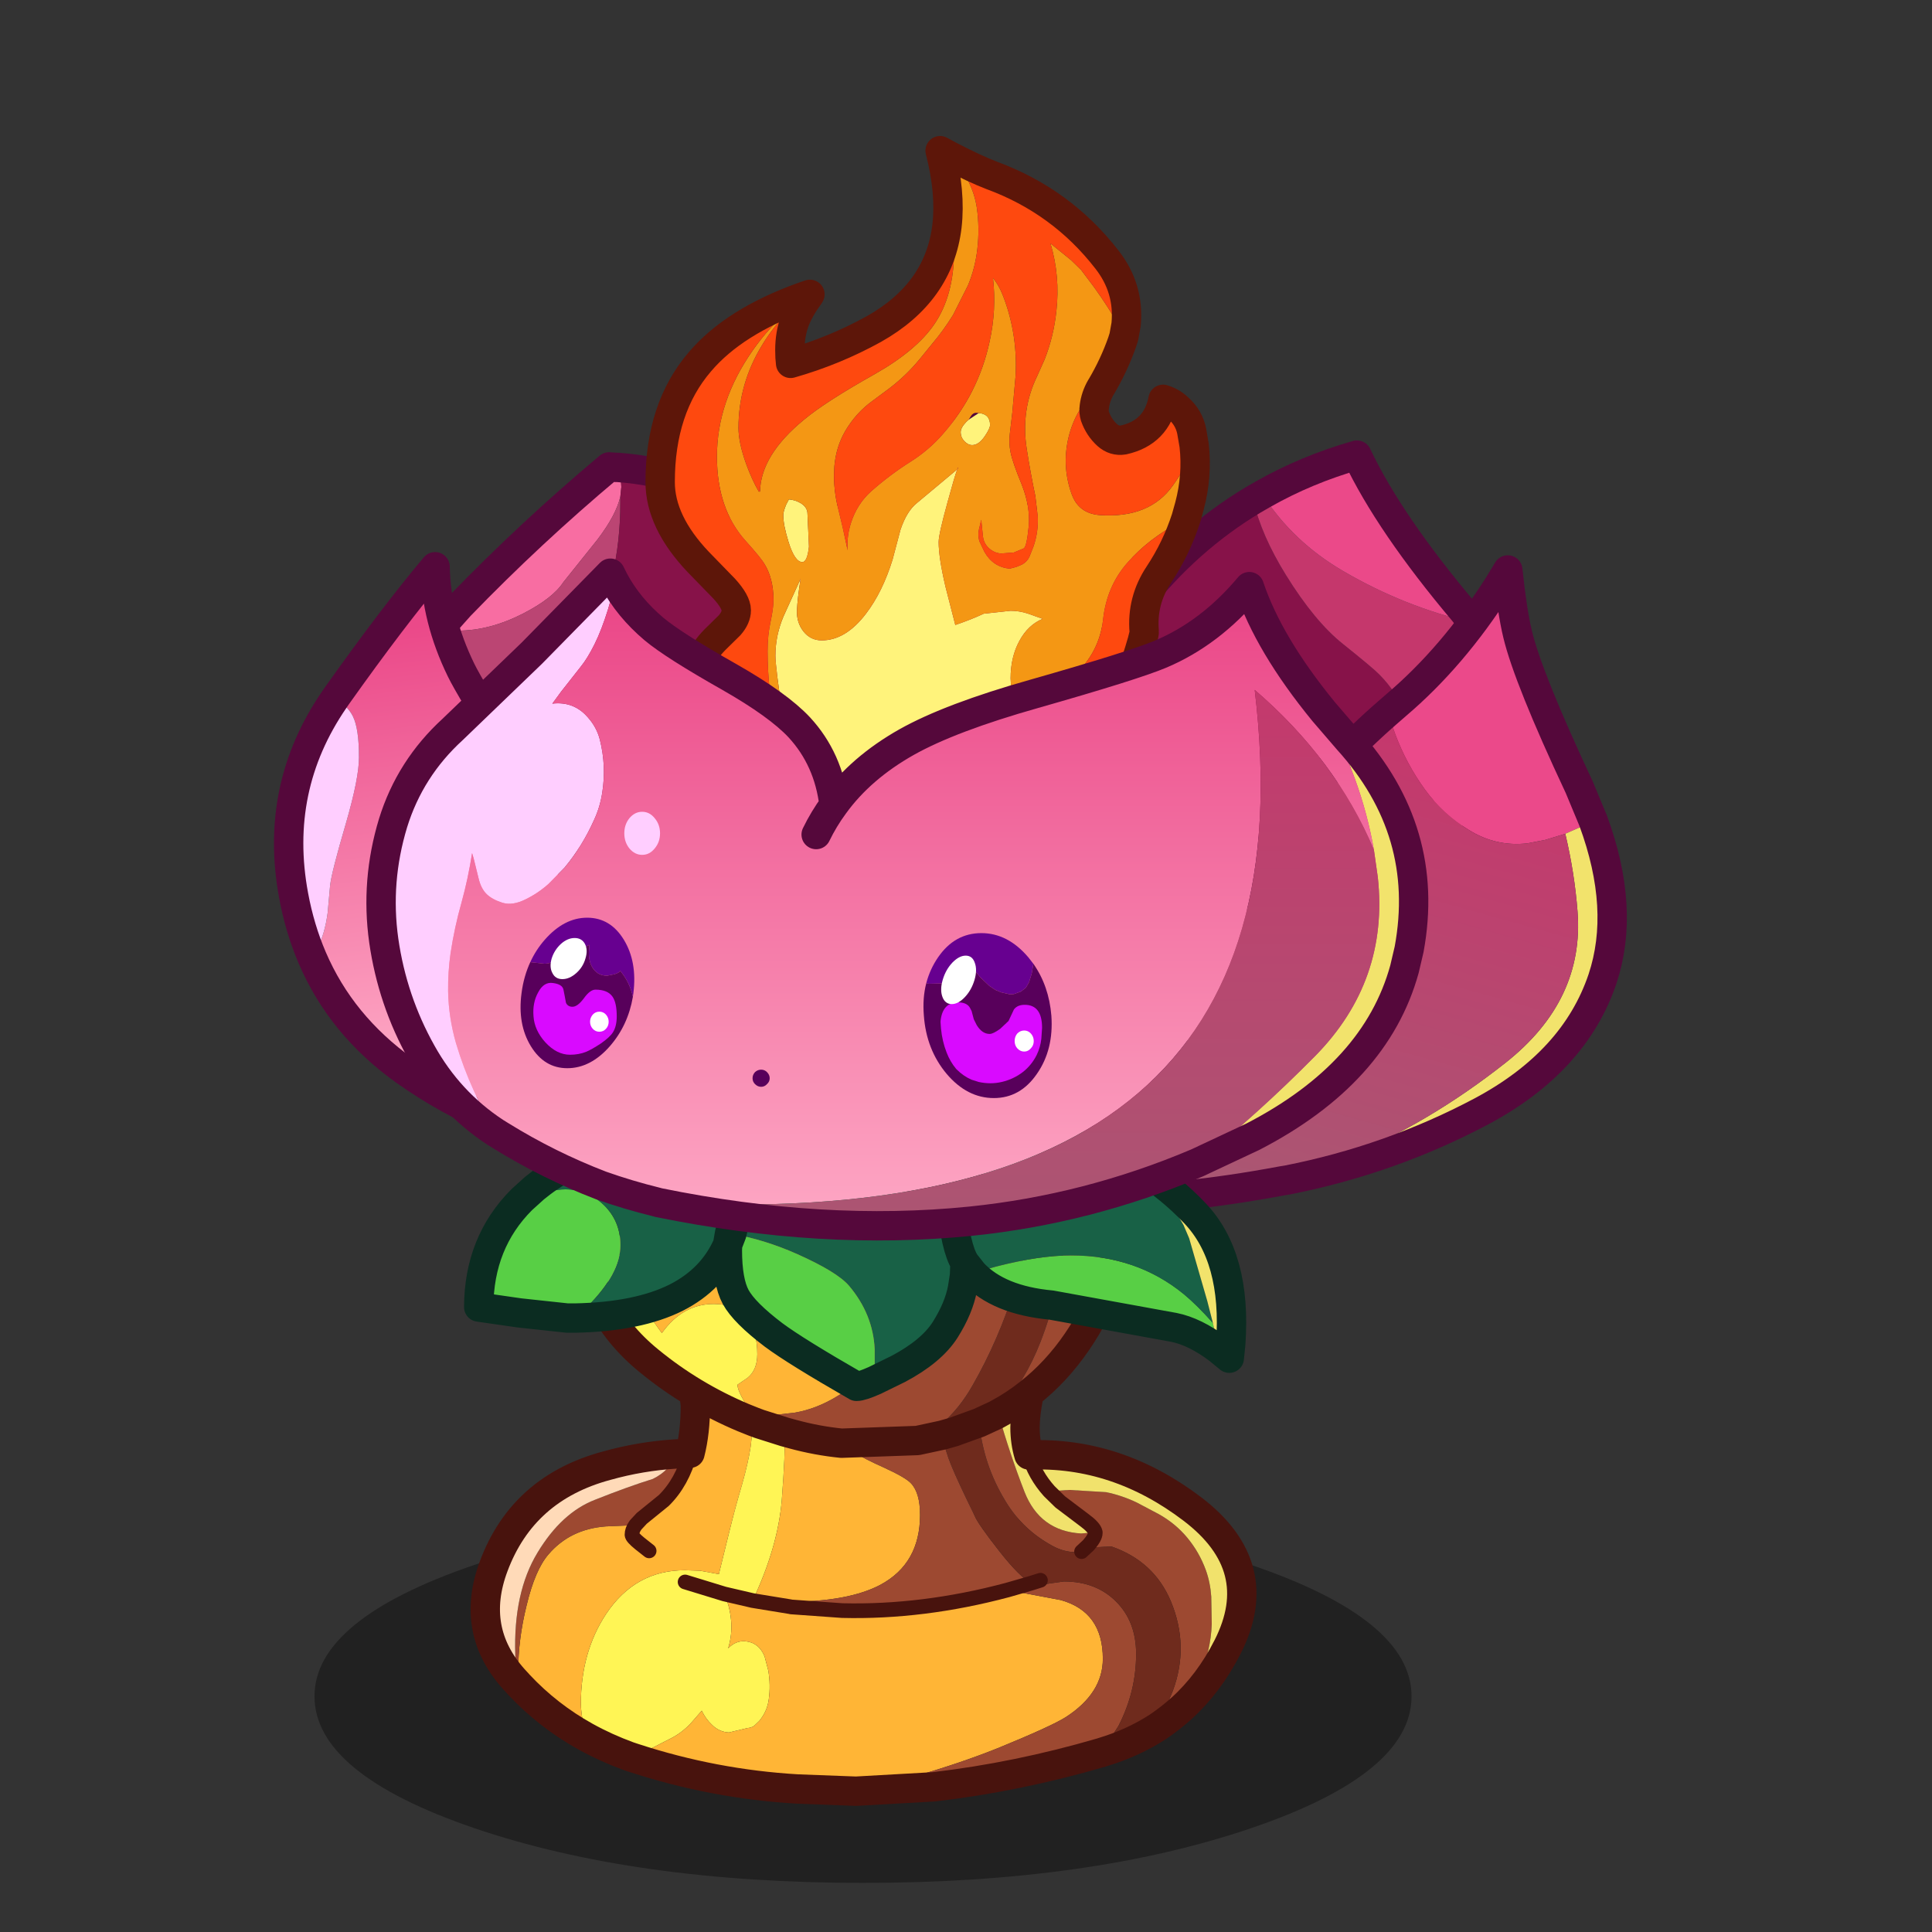 <svg xmlns:ffdec="https://www.free-decompiler.com/flash" xmlns:xlink="http://www.w3.org/1999/xlink" ffdec:objectType="frame" height="90" width="90" xmlns="http://www.w3.org/2000/svg"><rect width="100%" height="100%" fill="#333333" stroke="none"/><use ffdec:characterId="32" height="117.1" transform="translate(12.6 -28.9)" width="63.2" xlink:href="#a"/><defs><use ffdec:characterId="1" height="34.45" width="101.4" xlink:href="#b" id="m"/><use ffdec:characterId="3" height="126.35" width="117.2" xlink:href="#c" id="n"/><use ffdec:characterId="5" height="147.55" width="105.45" xlink:href="#d" id="o"/><use ffdec:characterId="7" height="126.35" width="160.6" xlink:href="#e" id="p"/><use ffdec:characterId="9" height="134.55" width="110.85" xlink:href="#f" id="q"/><use ffdec:characterId="11" height="122" width="93.8" xlink:href="#g" id="r"/><use ffdec:characterId="13" height="56.35" width="159.8" xlink:href="#h" id="s"/><use ffdec:characterId="15" height="124.65" width="69.7" xlink:href="#i" id="t"/><use ffdec:characterId="17" height="155.05" transform="translate(3.6 154.5)" width="115.3" xlink:href="#j" id="u"/><use ffdec:characterId="24" height="139.35" width="217" xlink:href="#k" id="v"/><use ffdec:characterId="26" height="36.85" width="108.5" xlink:href="#l" id="w"/><g id="a" transform="translate(-12.6 28.9)"><use ffdec:characterId="2" height="34.45" transform="translate(14.65 70.35) scale(.504)" width="101.4" xlink:href="#m"/><use ffdec:characterId="4" height="126.35" transform="translate(30.267 17.417) scale(.228)" width="117.2" xlink:href="#n"/><use ffdec:characterId="6" height="147.55" transform="translate(46.567 20.517) scale(.228)" width="105.45" xlink:href="#o"/><use ffdec:characterId="8" height="126.35" transform="translate(21.917 55.317) scale(.228)" width="160.6" xlink:href="#p"/><use ffdec:characterId="10" height="134.55" transform="translate(50.517 25.867) scale(.228)" width="110.85" xlink:href="#q"/><use ffdec:characterId="12" height="122" transform="translate(16.267 21.067) scale(.228)" width="93.8" xlink:href="#r"/><use ffdec:characterId="14" height="56.35" transform="translate(21.617 52.417) scale(.228)" width="159.8" xlink:href="#s"/><use ffdec:characterId="16" height="124.65" transform="translate(12.767 25.717) scale(.228)" width="69.7" xlink:href="#t"/><use ffdec:characterId="23" height="309.55" transform="translate(29.248 -28.89) scale(.228)" width="123.85" xlink:href="#u"/><use ffdec:characterId="25" height="139.35" transform="translate(17.067 26.017) scale(.228)" width="217" xlink:href="#v"/><use ffdec:characterId="31" height="37" transform="translate(24.25 42.75) scale(.228)" width="108.5" xlink:href="#w"/></g><g id="c"><path d="M8.4 45.75q6.25-10 16.35-17.35Q42.65 15.4 59 0q8.55 20.85 31.55 28.7 10 3.45 15.05 12.9 11.45 21.55-.5 42.25-10.95 19-30.15 29.65-19.9 11.05-41.8 4.3-18.7-5.85-27.4-22.25-10.5-19.9-1.9-40.95 1.9-4.6 4.55-8.85" fill="#871249" fill-rule="evenodd" transform="translate(3 3)"/><path d="M11.4 48.75q6.25-10 16.35-17.35Q45.65 18.4 62 3q8.55 20.85 31.55 28.7 10 3.45 15.05 12.9 11.45 21.55-.5 42.25-10.95 19-30.15 29.65-19.9 11.05-41.8 4.3-18.7-5.85-27.4-22.25-10.5-19.9-1.9-40.95 1.9-4.6 4.55-8.85z" fill="none" stroke="#55083b" stroke-linecap="round" stroke-linejoin="round" stroke-width="6"/></g><g id="d"><path d="M89.25 88.75q-8.95 19.4-24.25 34.7-17 17-41.1 18.1-10.25-.75-18.6-7.4l-2.15-1.65Q.6 119.6.05 106.45q-.4-19.05 5.1-37.7 6.3-21.2 19.95-38.5 10.2-13 23.7-21.1 1.65 7.2 6.7 15.35 5.85 9.45 11.6 14.05 6.25 5 7.45 6.25 3.7 3.7 5.35 8.35 6.7 19.4 8.1 25.75.9 4 1.25 9.85" fill="#871249" fill-rule="evenodd" transform="translate(3 3)"/><path d="M50.7 8.05q6.2 9.65 16.5 15.65Q79.7 31 93.5 34.2q12.35 17.25-.95 46.7l-3.3 7.85Q88.9 82.9 88 78.9q-1.4-6.35-8.1-25.75-1.65-4.65-5.35-8.35-1.2-1.25-7.45-6.25-5.75-4.6-11.6-14.05-5.05-8.15-6.7-15.35l1.9-1.1" fill="#c5376c" fill-rule="evenodd" transform="translate(3 3)"/><path d="M50.7 8.05Q59.65 2.95 70 0q6.6 13.95 21.9 32.1l1.6 2.1Q79.7 31 67.2 23.7q-10.3-6-16.5-15.65" fill="#eb4989" fill-rule="evenodd" transform="translate(3 3)"/><path d="m96.5 37.2-1.6-2.1Q79.6 16.95 73 3q-10.35 2.95-19.3 8.05l-1.9 1.1q-13.5 8.1-23.7 21.1-13.65 17.3-19.95 38.5-5.5 18.65-5.1 37.7.55 13.15 3.1 26.05l2.15 1.65q8.35 6.65 18.6 7.4 24.1-1.1 41.1-18.1 15.3-15.3 24.25-34.7l3.3-7.85q13.3-29.45.95-46.7z" fill="none" stroke="#55083b" stroke-linecap="round" stroke-linejoin="round" stroke-width="6"/></g><g id="e"><path d="M29.3 113.2q-4.65-1.7-8.8-4l-.4-2.2q-.55-3.05-.55-4.45 0-10.6 5.15-18.4 5.95-8.95 16.1-8.95l3.1.1 3.85.7 2-8.15q1.35-5.5 2.7-10.05 1.3-4.55 1.8-7.9l.55-5.05 1.2.45 5.2 1.65q.15 4.3-.6 13.95-.8 9.6-5.95 20.5l-5.8-1.35q1.15 2.55 1.4 5.45.25 2.85-.6 5.65 2.05-2.1 4.8-1.15.85.35 1.5 1 .75.8 1.15 1.85l.75 2.85q.5 3 .1 5.85Q57.65 104 56 106l-1.05 1q-.6.4-1.35.45l-3.8.9q-1.95-.1-3.4-1.5-1.35-1.25-2.15-2.95l-1.95 2.25q-1.75 2-4.05 3.25l-4.2 2.15-4.75 1.65m13.35-74.3q-4.75-2.85-9.15-6.45Q20.4 21.8 19.9 5l5.65-.9q2.6 11.95 10.55 22.65 4.25-5.95 10.6-5.95 4.45 0 6.8 2.95 2.1 2.65 2.1 7.3 0 3.25-2 4.85l-2.05 1.4q0 1.65 3.3 6.35l.15.3 1 1.35-1.2-.45-2-.8q-5.25-2.2-10.15-5.15m-1.8 38.7 8 2.45-8-2.45" fill="#fff555" fill-rule="evenodd" transform="translate(3 3)"/><path d="m75.75 120.35-11.95-.45q-17.1-1-33.45-6.35l-1.05-.35 4.75-1.65 4.2-2.15q2.3-1.25 4.05-3.25l1.95-2.25q.8 1.7 2.15 2.95 1.45 1.4 3.4 1.5l3.8-.9q.75-.05 1.35-.45l1.05-1q1.65-2 1.95-4.45.4-2.85-.1-5.85l-.75-2.85q-.4-1.05-1.15-1.85-.65-.65-1.5-1-2.75-.95-4.8 1.15.85-2.8.6-5.65-.25-2.9-1.4-5.45l5.8 1.35 7.65 1.25-7.65-1.25q5.15-10.9 5.95-20.5.75-9.65.6-13.95l1.65.45q4.95 1.35 9.95 1.85 1.1.95 2.7 1.95 1.9 1.2 5.9 3 4.5 2.05 5.6 3.25 1.85 1.95 1.85 6.45 0 9.9-8.05 14.25-6.55 3.5-18.9 3.5l-3.6-.4q.8.7 4 1.4l.2.05 10.45.75q16.5.4 33.75-4.2l2.7.5 8.2 1.55q8.6 2.4 8.6 12 0 7-7.55 11.9-2.9 1.85-13.9 6.35-7.6 3.05-16.95 5.75l-6.1 1.25q-3 .65-5.95 1.8M20.5 109.2q-7.65-4.25-13.6-10.6l-.15-2.75q0-6.55 1.7-13.4 1.75-7.35 4.5-10.5 4.4-5.15 11.7-5.7L30.5 66l.15.1.05-.1 1.3-1.4 4.5-3.65q3.75-3.7 5.35-9.65 1.1-4.3 1.1-9.8l-.3-2.6q4.9 2.95 10.15 5.15l2 .8-.55 5.05q-.5 3.35-1.8 7.9-1.35 4.55-2.7 10.05l-2 8.15-3.85-.7-3.1-.1q-10.15 0-16.1 8.95-5.15 7.8-5.15 18.4 0 1.4.55 4.45l.4 2.2M25.55 4.1Q56.8-.8 88.05.15l.45 3.65q.25 4.55-.25 8.35l-.7 6.15q-.2 2.4-3.15 7.9-3 5.5-5.65 8.25-2.7 2.7-6.9 5.25T63.3 43l-8.3.95-.15-.3q-3.3-4.7-3.3-6.35l2.05-1.4q2-1.6 2-4.85 0-4.65-2.1-7.3-2.35-2.95-6.8-2.95-6.35 0-10.6 5.95-7.95-10.7-10.55-22.65m7.95 67.15-1.9-1.5q-1.6-1.3-1.6-1.8 0-.95.65-1.85-.65.9-.65 1.85 0 .5 1.6 1.8l1.9 1.5" fill="#ffb536" fill-rule="evenodd" transform="translate(3 3)"/><path d="m104.3 43.5.45-.55q5.6-6.35 8.75-14.5 4.2-10.9 5.05-22.65l.2-3.3 11.1 1.55q-1.3 13.35-8.95 24.5-4.2 6.15-9.75 10.5-2.95 2.35-6.3 4.15l-.55.3.55-.3q2.3 8.15 5.35 16 3.15 8 11.55 8.5l2.9-.25q-.2-1-2.25-2.5l-4.9-3.7-2.25-2.2 4.1-.25 7.5.45q3.2.65 6.25 2.1l4.45 2.35q3.45 1.9 5.9 4.85 2.45 2.95 3.8 6.65.9 2.5 1.1 5.4l.1 5.65q-.1 2.65-.7 5.3-.6 2.6-1.7 5.1-1.15 2.55-2.65 4.95l-1.2 1.9q-2.25 2-4.75 3.7l3.05-7.35q3.4-9.15-.4-18.3-3.45-8.2-12.15-11.2l-3.1.15q-1.5.7-3 .9l1.4-1.3q1.4-1.6 1.4-2.5v-.15.15q0 .9-1.4 2.5l-1.4 1.3-1.05.1q-2.45.05-4.85-1.25-6.1-3.3-9.6-9.1-4.6-7.5-5.4-16.1l3.35-1.55m6.35-41.9q0 8.1-2.45 16-3.3 10.55-8.6 19.8-2.7 4.8-6.5 8.05-2.2 1.9-4.8 3.25l5.1-1.1q.55 3.1 1.85 6.25 1.45 3.5 4.75 10.2.6 1.6 5.2 7.45 4 5.05 6.35 6.35l-4.85 1.4q-17.25 4.6-33.75 4.2L62.5 82.7l-.2-.05q-3.2-.7-4-1.4l3.6.4q12.35 0 18.9-3.5 8.05-4.35 8.05-14.25 0-4.5-1.85-6.45-1.1-1.2-5.6-3.25-4-1.8-5.9-3-1.6-1-2.7-1.95-5-.5-9.95-1.85l-1.65-.45L56 45.3l-1-1.35 8.3-.95q4.35-.75 8.55-3.3 4.2-2.55 6.9-5.25 2.65-2.75 5.65-8.25 2.95-5.5 3.15-7.9l.7-6.15q.5-3.8.25-8.35L88.05.15l22.6 1.45m15.25 110.85q-17.1 5-34.2 7l-15.95.9q2.95-1.15 5.95-1.8l6.1-1.25q9.35-2.7 16.95-5.75 11-4.5 13.9-6.35 7.55-4.9 7.55-11.9 0-9.6-8.6-12l-8.2-1.55-2.7-.5 4.85-1.4 1.45.45 2.35-.4 2.9-.4q6.55 0 10.65 4.1 4.1 4.1 4.1 10.7 0 7.7-3.6 14.7l-3.35 5.25-.15.2M6.9 98.6l-.4-.45q-.25-2.7-.35-5.7-.4-12.7 4.55-20.85 4.9-8.15 11.75-10.8 6.8-2.7 11.8-4.25 3.65-1.8 4.7-5.1l2.9-.15q-1.6 5.95-5.35 9.65L32 64.6 30.7 66l-.05.1-.15-.1-5.85.25q-7.3.55-11.7 5.7-2.75 3.15-4.5 10.5-1.7 6.85-1.7 13.4l.15 2.75m81.4-49.9-15.5.55 15.5-.55" fill="#9d4931" fill-rule="evenodd" transform="translate(3 3)"/><path d="M104.85 43.2q3.35-1.8 6.3-4.15l-.1.55q-.75 3.75-.75 6.45 0 2.95.8 5.6 17.95-.7 33.4 11.05 15.5 11.8 7.2 28.15-3.8 7.5-9.5 12.65l1.2-1.9q1.5-2.4 2.65-4.95 1.1-2.5 1.7-5.1.6-2.65.7-5.3l-.1-5.65q-.2-2.9-1.1-5.4-1.35-3.7-3.8-6.65-2.45-2.95-5.9-4.85l-4.45-2.35q-3.05-1.45-6.25-2.1l-7.5-.45-4.1.25 2.25 2.2 4.9 3.7q2.05 1.5 2.25 2.5l-2.9.25q-8.4-.5-11.55-8.5-3.05-7.85-5.35-16m10.4 15.85q-3-3.35-4.15-7.4 1.15 4.05 4.15 7.4" fill="#f1e26c" fill-rule="evenodd" transform="translate(3 3)"/><path d="m118.75 2.5-.2 3.3q-.85 11.75-5.05 22.65-3.15 8.15-8.75 14.5l-.45.55-3.35 1.55-5.25 1.9-2.3.65 2.3-.65 5.25-1.9q.8 8.6 5.4 16.1 3.5 5.8 9.6 9.1 2.4 1.3 4.85 1.25l1.05-.1q1.5-.2 3-.9l3.1-.15q8.7 3 12.15 11.2 3.8 9.15.4 18.3l-3.05 7.35q-5.1 3.3-11.25 5.15l-.15-.1 3.35-5.25q3.6-7 3.6-14.7 0-6.6-4.1-10.7t-10.65-4.1l-2.9.4-2.35.4-1.45-.45q-2.35-1.3-6.35-6.35-4.6-5.85-5.2-7.45-3.3-6.7-4.75-10.2-1.3-3.15-1.85-6.25l-5.1 1.1q2.6-1.35 4.8-3.25 3.8-3.25 6.5-8.05 5.3-9.25 8.6-19.8 2.45-7.9 2.45-16l8.1.9m-5.3 74.75-1.9.6 1.9-.6" fill="#6f2b1d" fill-rule="evenodd" transform="translate(3 3)"/><path d="m6.5 98.15-.65-.7q-9-10.05-4.1-23.1 5.95-15.9 23.05-20.5 6.95-1.95 14.15-2.4-1.05 3.3-4.7 5.1-5 1.55-11.8 4.25-6.85 2.65-11.75 10.8-4.95 8.15-4.55 20.85.1 3 .35 5.7" fill="#ffdab8" fill-rule="evenodd" transform="translate(3 3)"/><path d="m121.75 5.5-8.1-.9-22.6-1.45Q59.8 2.2 28.55 7.1L22.9 8q.5 16.8 13.6 27.45 4.4 3.6 9.15 6.45 4.9 2.95 10.15 5.15l2 .8 1.2.45 5.2 1.65 1.65.45q4.95 1.35 9.95 1.85l15.5-.55 5.1-1.1 2.3-.65 5.25-1.9 3.35-1.55.55-.3q3.35-1.8 6.3-4.15 5.55-4.35 9.75-10.5 7.65-11.15 8.95-24.5l-11.1-1.55m-7.6 36.55-.1.55q-.75 3.75-.75 6.45 0 2.95.8 5.6 17.95-.7 33.4 11.05 15.5 11.8 7.2 28.15-3.8 7.5-9.5 12.65-2.25 2-4.75 3.7-5.1 3.3-11.25 5.15l-.3.1q-17.1 5-34.2 7l-15.95.9-11.95-.45q-17.1-1-33.45-6.35l-1.05-.35q-4.65-1.7-8.8-4-7.65-4.25-13.6-10.6l-.4-.45-.65-.7q-9-10.05-4.1-23.1 5.95-15.9 23.05-20.5 6.95-1.95 14.15-2.4l2.9-.15q1.1-4.3 1.1-9.8l-.3-2.6" fill="none" stroke="#48130d" stroke-linecap="round" stroke-linejoin="round" stroke-width="6"/><path d="m118.25 62.05 2.25 2.2 4.9 3.7q2.05 1.5 2.25 2.5v.15q0 .9-1.4 2.5l-1.4 1.3m-10.3 6.45 1.9-.6m-2.35-25.6q1.15 4.05 4.15 7.4m-3.7 18.8-4.85 1.4q-17.25 4.6-33.75 4.2L65.5 85.7l-.2-.05-7.65-1.25-5.8-1.35-8-2.45m1-26.3q-1.6 5.95-5.35 9.65L35 67.6 33.7 69l-.05.1Q33 70 33 70.95q0 .5 1.6 1.8l1.9 1.5" fill="none" stroke="#48130d" stroke-linecap="round" stroke-linejoin="round" stroke-width="3"/></g><g id="f"><path d="m59.15 28.95 1.55-1.35q11.6-9.85 20.85-24.4L83.5 0q.9 8.55 2 13.1 2.15 9 12.6 31.3l2.85 6.85-2.65 1.3-3.05 1.35-4.1 1.25-3.6.7q-6.45.75-12.05-2.75-5.25-3.2-8.9-8.2-3.85-5.3-6.15-11.5-.8-2.2-1.3-4.45" fill="#eb498a" fill-rule="evenodd" transform="translate(3 3)"/><path d="m95.25 53.9 3.05-1.35 2.65-1.3q6.65 18.05 1.9 32.3-5.7 16.9-24.7 27.05-18.65 9.9-39.75 14.05l11.25-4.3q17.45-7.05 33.5-19.75 16-12.7 14.6-30.8-.6-7.85-2.5-15.9" fill="#f2e36c" fill-rule="evenodd" transform="translate(3 3)"/><path d="M59.15 28.95q.5 2.25 1.3 4.45 2.3 6.2 6.15 11.5 3.65 5 8.9 8.2 5.6 3.5 12.05 2.75l3.6-.7 4.1-1.25q1.9 8.05 2.5 15.9 1.4 18.1-14.6 30.8-16.05 12.7-33.5 19.75l-11.25 4.3-.95.15Q15.8 128.85 0 128.55q12.9-10 13.5-22.6.6-12.65 8.2-27.45 7.55-14.8 17.65-28.35 8.7-11.6 19.8-21.2" fill="url(#x)" fill-rule="evenodd" transform="translate(3 3)"/><path d="m103.95 54.25-2.85-6.85Q90.65 25.1 88.5 16.1q-1.1-4.55-2-13.1l-1.95 3.2Q75.3 20.75 63.7 30.6l-1.55 1.35q-11.1 9.6-19.8 21.2Q32.25 66.7 24.7 81.5q-7.6 14.8-8.2 27.45-.6 12.6-13.5 22.6 15.8.3 37.45-3.75l.95-.15q21.1-4.15 39.75-14.05 19-10.15 24.7-27.05 4.75-14.25-1.9-32.3z" fill="none" stroke="#55083b" stroke-linecap="round" stroke-linejoin="round" stroke-width="6"/></g><g id="g"><path d="M51.9.1q.7 2.75.7 4l-.2 1.95q-.85 3.75-4.65 8.75l-7 8.75q-2.1 3.25-8.2 6.4-6.85 3.5-13.3 3.5l-3.8-.4 4.15-4.65Q34.05 13.45 50.1 0l1.45.1h.35" fill="#f86da2" fill-rule="evenodd" transform="translate(3 3)"/><path d="M52.4 6.05V7.2q0 8.15-1.7 15.25-1.75 7.05-5.65 14.9-2 4.05-6.6 10.05-5.1 6.8-11.1 12.8Q14.3 73.3 10.9 78.5q-3.85 5.9-5.75 12.85Q.7 82.05.1 70.8l-.1-2 .3-2.9q3.4-18.55 15.15-32.85l3.8.4q6.45 0 13.3-3.5 6.1-3.15 8.2-6.4l7-8.75q3.8-5 4.65-8.75" fill="#bb4573" fill-rule="evenodd" transform="translate(3 3)"/><path d="M5.15 91.35q1.9-6.95 5.75-12.85 3.4-5.2 16.45-18.3 6-6 11.1-12.8 4.6-6 6.6-10.05 3.9-7.85 5.65-14.9 1.7-7.1 1.7-15.25V6.05l.2-1.95q0-1.25-.7-4 14.95 1.1 26.85 9.25 3.4 2.35 4.95 6.5 7 18.35 2.05 37.7-8.05 31.25-30.9 54.1-7.9 7.9-18.55 8.35-8 .25-14.55-4.75-11.15-8.5-16.6-19.9" fill="#871249" fill-rule="evenodd" transform="translate(3 3)"/><path d="M8.15 94.35q5.45 11.4 16.6 19.9 6.55 5 14.55 4.75 10.65-.45 18.55-8.35 22.85-22.85 30.9-54.1 4.95-19.35-2.05-37.7-1.55-4.15-4.95-6.5Q69.85 4.2 54.9 3.1h-.35L53.1 3Q37.05 16.45 22.6 31.4l-4.15 4.65Q6.7 50.35 3.3 68.9L3 71.8l.1 2q.6 11.25 5.05 20.55z" fill="none" stroke="#55083b" stroke-linecap="round" stroke-linejoin="round" stroke-width="6"/></g><g id="h"><path d="m101 27.2 4.8-1.35q8.8-2.25 15.2-2.25 13.4 0 23.1 7.95 2.65 2.2 5.9 5.85l1.1 5.35q-4.8-3.6-9.1-4.45l-25-4.55q-10.8-1-16-6.55m-49.3-8q6.65 1.15 13.3 4.1 8.2 3.65 10.65 6.5 4.9 5.8 5.25 12.95v6.4q-2.7 1.2-3.7 1.2-12.45-7.15-16.95-10.5-6-4.55-7.75-7.75-1.7-3.15-1.7-9.6l.05-1.1.85-2.2M19.65 36.4H18.1l-9.75-1.05L0 34.15q.05-13.2 8.8-21.95 5.65-2.1 8.9-2.1 4.5 0 7.8 3.15 3.45 3.3 3.45 8.25 0 5.8-6.75 12.55l-2.55 2.35" fill="#58cf45" fill-rule="evenodd" transform="translate(3 3)"/><path d="m8.8 12.2 2.6-2.35Q23.45-.05 38.15 2.9q3.5.65 6.05 3.05l8.35 7.85q25.55-16.65 43.95-1l.45.4q2.45-9.65 9.3-11.95 8.15-2.75 19.45.6 5.25 1.5 10.05 4.45 4.85 5.05 8.25 11.1l1.15 2.7 3.7 12.8 1.15 4.5q-3.25-3.65-5.9-5.85-9.7-7.95-23.1-7.95-6.4 0-15.2 2.25L101 27.2l-1.65-2.1-.1 2.6-.4 2.6q-.75 4.05-3.55 8.5-2.8 4.4-9.6 8l-4.8 2.35v-6.4q-.35-7.15-5.25-12.95Q73.2 26.95 65 23.3q-6.65-2.95-13.3-4.1l.9-3.65v-.3l-1.3 3.65-.05.2-.4 2.3q-3.1 7.05-10.45 10.8-7.85 3.95-20.75 4.2l2.55-2.35q6.75-6.75 6.75-12.55 0-4.95-3.45-8.25-3.3-3.15-7.8-3.15-3.25 0-8.9 2.1m90.55 12.9q-1.9-2.95-2.85-12.3.95 9.35 2.85 12.3" fill="#186146" fill-rule="evenodd" transform="translate(3 3)"/><path d="m150 37.4-1.15-4.5-3.7-12.8-1.15-2.7q-3.4-6.05-8.25-11.1 5.55 3.4 10.55 8.65 8.6 9 7.35 26.7l-.3 2.95-2.25-1.85-1.1-5.35" fill="#f2e36c" fill-rule="evenodd" transform="translate(3 3)"/><path d="m11.8 15.2 2.6-2.35q12.05-9.9 26.75-6.95 3.5.65 6.05 3.05l8.35 7.85Q81.1.15 99.5 15.8l-.2-1.85m39.45-4.65q-4.8-2.95-10.05-4.45-11.3-3.35-19.45-.6-6.85 2.3-9.3 11.95l-.45-.4q.95 9.35 2.85 12.3l1.65 2.1q5.2 5.55 16 6.55l25 4.55q4.3.85 9.1 4.45l2.25 1.85.3-2.95q1.25-17.7-7.35-26.7-5-5.25-10.55-8.65M83.9 52.15l4.8-2.35q6.8-3.6 9.6-8 2.8-4.45 3.55-8.5l.4-2.6.1-2.6M83.9 52.15q-2.7 1.2-3.7 1.2-12.45-7.15-16.95-10.5-6-4.55-7.75-7.75-1.7-3.15-1.7-9.6l.05-1.1q-3.1 7.05-10.45 10.8-7.85 3.95-20.75 4.2H21.1l-9.75-1.05L3 37.15q.05-13.2 8.8-21.95m42.9 7 .9-3.65v-.3l-1.3 3.65-.05.2-.4 2.3.85-2.2z" fill="none" stroke="#0b2c21" stroke-linecap="round" stroke-linejoin="round" stroke-width="6"/></g><g id="i"><path d="m9.3 27.15.55-.8Q21.35 10.15 29.9 0q.2 10.65 5.3 21.1 1.8 3.75 11.6 19.3 7.95 12.65 11.6 23.15 5.3 15.1 5.3 33.4 0 10.6-.2 13.05-.4 4.8-1.7 8.65-20.55-3.2-38.2-15.75-12.9-9.25-18.8-23l1.05-1.85q1.55-3.15 2.1-7.35l.5-5.6q.3-2.7 3.25-12.75 2.65-9.15 2.65-13.4 0-5.9-1.25-8.4-1.2-2.4-3.8-3.4" fill="url(#y)" fill-rule="evenodd" transform="translate(3 3)"/><path d="M4.8 79.9Q2.25 73.95 1 67.2q-4.1-22 8.3-40.05 2.6 1 3.8 3.4 1.25 2.5 1.25 8.4 0 4.25-2.65 13.4Q8.75 62.4 8.45 65.1l-.5 5.6q-.55 4.2-2.1 7.35L4.8 79.9" fill="#ffceff" fill-rule="evenodd" transform="translate(3 3)"/><path d="m12.3 30.15.55-.8Q24.35 13.15 32.9 3q.2 10.65 5.3 21.1 1.8 3.75 11.6 19.3 7.95 12.65 11.6 23.15 5.3 15.1 5.3 33.4 0 10.6-.2 13.05-.4 4.8-1.7 8.65-20.55-3.2-38.2-15.75-12.9-9.25-18.8-23Q5.25 76.95 4 70.2q-4.1-22 8.3-40.05z" fill="none" stroke="#55083b" stroke-linecap="round" stroke-linejoin="round" stroke-width="6"/></g><g id="j"><path d="M26.7 130.8q-.25-6.1-1.55-14.7-1.6-10.6-1.6-12.9 0-4.15 1.65-8.05l3.5-7.7q-.65 4.05-.75 6.5-.1 2.45 1.35 4.3 1.45 1.8 3.7 1.8 4.9 0 9.05-5.45 3.4-4.45 5.45-11.1l1.6-6.05q1.3-3.85 3.4-5.5l8.2-6.85q-.55 1.45-1.95 6.6-1.85 6.65-1.85 8.25 0 3.2 1.4 9.15l2 7.8q3.25-1.1 5.8-2.3l5.5-.6q1.7 0 3.45.55l3.1 1.1q-3 1.25-4.75 4.5-1.8 3.3-1.8 7.65l.5 9.7q0 3.75-.35 5.55-1 5.4-4.9 12.7-1.35 2.6-8.35 8.65l-2 1.7q-6.05 1.5-13.05 2.6-10.85-.95-18.25-4.85 1.55-5.2 1.55-10.45l-.05-2.6m-.95-58.5.55-1.05q1.25.1 2.3.7 1.5.85 1.5 2.25l.3 6.7q-.35 3.15-1.35 3.15-1.55 0-2.85-4.2-1.05-3.4-1.05-5.4 0-.7.6-2.15m37.3-17.35 2.05-1.35q2.3.2 2.3 2.45 0 .7-1.05 2.25-1.25 1.85-2.6 1.85-.85 0-1.6-.8-.75-.8-.75-1.85 0-.9 1.1-2.05l.15-.15.4-.35" fill="#fff37b" fill-rule="evenodd" transform="translate(3 3)"/><path d="m59.05 1 1.6 1.8q1.5 1.7 2.45 3.7 1.2 2.5 1.6 5.15.6 4.2.1 8.5-.45 3.85-1.9 7.35l-3.05 6.05Q57.9 36.7 55.7 39.3l-2.65 3.25Q50.3 45.9 46.9 48.5l-3.5 2.6q-3.4 2.45-5.6 6.2-1.85 3.2-2.2 7.1-.3 3.85.55 7.8L37.3 77l1 4.65q-.2-2.9.7-5.65 1.25-3.85 4.1-6.4 3.85-3.4 8.05-6.05 3.8-2.4 6.65-5.7 7.2-8.2 9.5-18.8Q68.75 32.5 68 26q1.2 1.5 1.95 3.4 1.4 3.5 2.1 7.35.85 4.7.55 9.45l-.65 7.3-.5 4.25q-.25 2 .15 3.9.4 2 2.25 6.5 1.8 4.5 1.45 8.6-.4 4.1-1 4.5l-2.05.85-2.65.2q-1.1-.1-1.95-.7-1.5-1.05-1.7-2.8l-.35-3.4-.35 1.5q-.45 1.6 0 2.95l1 2.1q1.75 3.1 5.15 3.45l1.35-.35 1.2-.5q1.05-.6 1.5-1.6l.85-2.15q1-2.95.85-6.05l-.5-4.2q-1-4.75-1.75-9.6Q73.65 53 77.05 46l1.5-3.35q1.85-4.7 2.4-9.85.8-7.15-1.2-13.85l4.2 3.4 2.05 2 2.7 3.6q2.85 3.95 5.3 8.25l.75 1.8-.35 1.1q-1.65 4.7-4.25 9.1l-.1.15q-4.65 3.3-6.4 9.4-1.75 6.3.4 12.35 1.45 4.05 5.8 4.35 10.15.7 14.95-6.1 3.05-4.3 4.3-8.15.7 6.2-.95 12.4l-.7 2.5-1.3.8q-6.4 3.4-10.65 8.25-4.25 4.8-5 11.6t-6 11.55q-3.75 3.35-4.6 8.15-1.15 6.6-3.15 13-2.2 7-6.3 12.9-6.15 2.75-13.95 4.75l2-1.7q7-6.05 8.35-8.65 3.9-7.3 4.9-12.7.35-1.8.35-5.55l-.5-9.7q0-4.35 1.8-7.65 1.75-3.25 4.75-4.5l-3.1-1.1Q73.3 94 71.6 94l-5.5.6q-2.55 1.2-5.8 2.3l-2-7.8q-1.4-5.95-1.4-9.15 0-1.6 1.85-8.25 1.4-5.15 1.95-6.6l-8.2 6.85q-2.1 1.65-3.4 5.5l-1.6 6.05q-2.05 6.65-5.45 11.1-4.15 5.45-9.05 5.45-2.25 0-3.7-1.8-1.45-1.85-1.35-4.3.1-2.45.75-6.5l-3.5 7.7q-1.65 3.9-1.65 8.05 0 2.3 1.6 12.9 1.3 8.6 1.55 14.7-2.15-8.4-3-12.5-1.75-8-1.75-16.05 0-3.25.6-6t.6-4.45q0-4.3-1.8-7.3-.7-1.25-3.95-4.85-5.8-6.5-5.8-17.15 0-11.3 7.35-21.75 3.45-4.9 7.65-8.4-3.55 3.65-5.85 7.5Q16 47.7 16 56.65q0 2.95 1.55 7.3 1.2 3.3 2.6 5.7h.25q.15-7.45 9-14.7 4.3-3.6 14.35-9.25 8.6-4.85 12.3-10.3 4-5.9 4-15 0-2.55-.2-3.05L58.6 15.4q.8-6.9-1.4-15.4l1.85 1m1.65 64.1.15-.2v-.25l-.15.45m-34.95 7.2q-.6 1.45-.6 2.15 0 2 1.05 5.4 1.3 4.2 2.85 4.2 1 0 1.35-3.15l-.3-6.7q0-1.4-1.5-2.25-1.05-.6-2.3-.7l-.55 1.05M65.1 53.6l-.55-.05q-.6 0-1.05.65l-.45.75-.4.35-.15.15q-1.1 1.15-1.1 2.05 0 1.05.75 1.85t1.6.8q1.35 0 2.6-1.85 1.05-1.55 1.05-2.25 0-2.25-2.3-2.45" fill="#f49714" fill-rule="evenodd" transform="translate(3 3)"/><path d="M94.75 38 94 36.2q-2.45-4.3-5.3-8.25l-2.7-3.6-2.05-2-4.2-3.4q2 6.7 1.2 13.85-.55 5.15-2.4 9.85L77.05 46q-3.4 7-2.15 14.95.75 4.85 1.75 9.6l.5 4.2q.15 3.1-.85 6.05l-.85 2.15q-.45 1-1.5 1.6l-1.2.5-1.35.35q-3.4-.35-5.15-3.45l-1-2.1q-.45-1.35 0-2.95l.35-1.5.35 3.4q.2 1.75 1.7 2.8.85.6 1.95.7l2.65-.2 2.05-.85q.6-.4 1-4.5.35-4.1-1.45-8.6-1.85-4.5-2.25-6.5-.4-1.9-.15-3.9l.5-4.25.65-7.3q.3-4.75-.55-9.45-.7-3.85-2.1-7.35Q69.2 27.5 68 26q.75 6.5-.7 13.05-2.3 10.6-9.5 18.8-2.85 3.3-6.65 5.7-4.2 2.65-8.05 6.05-2.85 2.55-4.1 6.4-.9 2.75-.7 5.65l-1-4.65-1.15-4.8q-.85-3.95-.55-7.8.35-3.9 2.2-7.1 2.2-3.75 5.6-6.2l3.5-2.6q3.4-2.6 6.15-5.95l2.65-3.25q2.2-2.6 4.15-5.75l3.05-6.05q1.45-3.5 1.9-7.35.5-4.3-.1-8.5Q64.3 9 63.1 6.5q-.95-2-2.45-3.7L59.05 1q5.3 2.75 8.7 4.05Q82 10.3 91.25 22.2q4.65 5.9 3.95 13.3l-.45 2.5M58.6 15.4l1.25 1.95q.2.5.2 3.05 0 9.1-4 15-3.7 5.45-12.3 10.3-10.05 5.65-14.35 9.25-8.85 7.25-9 14.7h-.25q-1.4-2.4-2.6-5.7Q16 59.6 16 56.65q0-8.95 4.75-16.8 2.3-3.85 5.85-7.5-4.2 3.5-7.65 8.4Q11.6 51.2 11.6 62.5q0 10.65 5.8 17.15 3.25 3.6 3.95 4.85 1.8 3 1.8 7.3 0 1.7-.6 4.45t-.6 6q0 8.05 1.75 16.05.85 4.1 3 12.5l.05 2.6q0 5.25-1.55 10.45-6.2-3.25-10-8.55-8.35-11.7-8.35-24.7 0-6.3 4.35-10.7l3-2.95q1.35-1.55 1.35-3.05 0-1.7-2.45-4.4l-5.3-5.45Q0 75.85 0 67.7q0-15.1 8.1-24.55 7-8.25 21.05-13.3l-2.55 2.5q1.9-1.6 3.95-2.9-2.1 2.85-3.05 5.35-1 2.7-1 5.95 0 1.55.15 2.7 8.95-2.55 17-7Q57 28.95 58.6 15.4m11.85 125.95q4.1-5.9 6.3-12.9 2-6.4 3.15-13 .85-4.8 4.6-8.15 5.25-4.75 6-11.55.75-6.8 5-11.6 4.25-4.85 10.65-8.25l1.3-.8q-2 6.15-5.55 11.5t-3 11.65q.15 1.5-7.6 23.2-4.55 12.6-20.85 19.9M109.1 60.2q-1.25 3.85-4.3 8.15-4.8 6.8-14.95 6.1-4.35-.3-5.8-4.35-2.15-6.05-.4-12.35 1.75-6.1 6.4-9.4-1.1 1.9-1.35 4-.15 1 .15 1.95.8 2.25 2.5 3.8 1.45 1.3 3.3 1 6.8-1.5 8.1-8.3 1.8.55 3.1 1.8 2.2 1.95 2.75 4.7l.5 2.9" fill="#fe490f" fill-rule="evenodd" transform="translate(3 3)"/><path d="M62.05 4 60.2 3q2.2 8.5 1.4 15.4Q60 31.95 46.65 39.45q-8.05 4.45-17 7-.15-1.15-.15-2.7 0-3.25 1-5.95.95-2.5 3.05-5.35l.05-.1-1.45.5Q18.1 37.9 11.1 46.15 3 55.6 3 70.7q0 8.15 7.8 16.35l5.3 5.45q2.45 2.7 2.45 4.4 0 1.5-1.35 3.05l-3 2.95q-4.35 4.4-4.35 10.7 0 13 8.35 24.7 3.8 5.3 10 8.55 7.4 3.9 18.25 4.85 7-1.1 13.05-2.6 7.8-2 13.95-4.75 16.3-7.3 20.85-19.9 7.75-21.7 7.6-23.2-.55-6.3 3-11.65 3.55-5.35 5.55-11.5l.7-2.5q1.65-6.2.95-12.4l-.5-2.9q-.55-2.75-2.75-4.7-1.3-1.25-3.1-1.8-1.3 6.8-8.1 8.3-1.85.3-3.3-1-1.7-1.55-2.5-3.8-.3-.95-.15-1.95.25-2.1 1.35-4l.1-.15q2.6-4.4 4.25-9.1l.35-1.1.45-2.5q.7-7.4-3.95-13.3Q85 13.3 70.75 8.05q-3.4-1.3-8.7-4.05M44.1 152.05l2.35-.35" fill="none" stroke="#5d1609" stroke-linecap="round" stroke-linejoin="round" stroke-width="6"/></g><g id="k"><path d="M23.35 114.25Q13.9 108.05 8.3 98 2.3 87.3.55 75.05q-1.7-12.15 1.9-24Q5.9 39.9 14.65 31.9L30.8 16.35 46.85 0l.75 1.5q.1 1.45-1.2 5.8-1.35 4.35-2.8 7.25-1.45 2.9-2.8 4.55l-4.05 5.15-1.75 2.4q4.35-.5 7.2 2.75 1.85 2.05 2.5 4.6 1.35 5.35.5 10.8-.45 2.95-1.65 5.55-2.4 5.4-6.05 9.8l-3.3 3.35q-2.2 1.95-4.7 3.15-2.6 1.3-4.65.7-2.1-.65-3.25-1.75-1.2-1.15-1.7-3.35l-.95-3.85-.35-1.2q-.8 5.15-2.15 10.05-1.45 5.1-2.25 10.4-.55 3.85-.5 7.8.1 5.3 1.6 10.55 1.5 5.05 3.7 9.85 2 4.35 4.35 8.4" fill="#ffceff" fill-rule="evenodd" transform="translate(3 3)"/><path d="m192.6 28.3 4.95 5.75q16.95 18.7 12.5 42.8l-.95 4.05q-5.85 21.25-31 34.25l-11.4 5.35q12.7-10.25 24.15-21.85 15.1-15.35 12.8-36.55l-.8-5.6q-2.6-14.8-10.25-28.2" fill="#f2e36c" fill-rule="evenodd" transform="translate(3 3)"/><path d="M192.6 28.3q7.65 13.4 10.25 28.2-7.8-18.45-24.35-32.65Q192 136.25 56.35 128.5q-5.9-1.45-11.4-3.4-10.8-4.15-20.55-10.2l-1.05-.65Q21 110.2 19 105.85q-2.2-4.8-3.7-9.85-1.5-5.25-1.6-10.55-.05-3.95.5-7.8.8-5.3 2.25-10.4 1.35-4.9 2.15-10.05l.35 1.2.95 3.85q.5 2.2 1.7 3.35 1.15 1.1 3.25 1.75 2.05.6 4.65-.7 2.5-1.2 4.7-3.15l3.3-3.35q3.65-4.4 6.05-9.8 1.2-2.6 1.65-5.55.85-5.45-.5-10.8-.65-2.55-2.5-4.6-2.85-3.25-7.2-2.75l1.75-2.4 4.05-5.15q1.35-1.65 2.8-4.55 1.45-2.9 2.8-7.25 1.3-4.35 1.2-5.8 2.95 5.5 8.15 9.9 4 3.35 15.4 9.8 10 5.7 14.3 10.3 6 6.5 7.1 15.85Q98 39.8 107.4 34.5q8.9-5 26.05-9.85 20.2-5.75 25.8-8.1 10.2-4.3 18.15-13.8 3.95 11.8 15.2 25.55M88.9 53.4q1.55-3.2 3.65-6.05-2.1 2.85-3.65 6.05" fill="url(#z)" fill-rule="evenodd" transform="translate(3 3)"/><path d="m202.85 56.5.8 5.6q2.3 21.2-12.8 36.55-11.45 11.6-24.15 21.85-22.3 9.45-46.25 11.9-30.15 3.05-63.75-3.8l-.35-.1Q192 136.25 178.5 23.85q16.55 14.2 24.35 32.65" fill="url(#A)" fill-rule="evenodd" transform="translate(3 3)"/><path d="m169.7 123.5 11.4-5.35q25.15-13 31-34.25l.95-4.05q4.45-24.1-12.5-42.8l-4.95-5.75q-11.25-13.75-15.2-25.55-7.95 9.5-18.15 13.8-5.6 2.35-25.8 8.1-17.15 4.85-26.05 9.85-9.4 5.3-14.85 12.85-2.1 2.85-3.65 6.05m77.8 67.1q-22.3 9.45-46.25 11.9-30.15 3.05-63.75-3.8l-.35-.1q-5.9-1.45-11.4-3.4-10.8-4.15-20.55-10.2l-1.05-.65Q16.9 111.05 11.3 101q-6-10.7-7.75-22.95-1.7-12.15 1.9-24Q8.9 42.9 17.65 34.9L33.8 19.35 49.85 3l.75 1.5q2.95 5.5 8.15 9.9 4 3.35 15.4 9.8 10 5.7 14.3 10.3 6 6.5 7.1 15.85" fill="none" stroke="#55083b" stroke-linecap="round" stroke-linejoin="round" stroke-width="6"/><path d="M55.9 56.25q-1.05 1.3-2.55 1.3-1.5 0-2.6-1.3-1.05-1.3-1.05-3.1t1.05-3.1q1.1-1.3 2.6-1.3t2.55 1.3q1.1 1.3 1.1 3.1t-1.1 3.1" fill="#ffceff" fill-rule="evenodd" transform="translate(3 3)"/></g><g id="l" fill-rule="evenodd"><path d="M2 9.05q1.15-2.5 2.95-4.55Q8.9 0 13.6 0q4.75 0 7.5 4.5t1.95 10.9l-.1.75q-.65-3-2.6-5.3-.1.35-1.15.7l-1.5.3q-1.8 0-2.8-1.35-.95-1.25-.95-3.35l.1-1.6-4.4 2.25Q6.4 9.4 4.9 9.4l-2.75-.3L2 9.05" fill="#670090"/><path d="M22.95 16.15q-1 5.85-4.7 10.1-3.95 4.5-8.7 4.5-4.7 0-7.45-4.5T.2 15.4Q.65 11.95 2 9.05l.15.05 2.75.3q1.5 0 4.75-1.6l4.4-2.25-.1 1.6q0 2.1.95 3.35 1 1.35 2.8 1.35l1.5-.3q1.05-.35 1.15-.7 1.95 2.3 2.6 5.3" fill="#58005b"/><path d="M8.75 14.65 9 15.9l.25 1.35.05.2q.4.75 1.3.75 1.05 0 2.35-1.75 1.25-1.75 2.35-1.75 2.5 0 3.5 1.45.85 1.25.85 4 0 2.05-.8 3.3-.65 1-2.45 2.25-1.9 1.25-3 1.7-1.5.6-3.3.6-2.7 0-5.05-2.55-2.2-2.45-2.4-5.25-.25-2.8.95-4.95 1.15-2.2 3.05-1.9 1.85.25 2.1 1.3" fill="#d90aff"/><path d="M6.5 11.3q-.65-1.2-.15-2.95.55-1.75 1.9-3 1.35-1.2 2.8-1.2 1.45 0 2.1 1.2.65 1.25.1 3-.5 1.75-1.85 2.95-1.4 1.25-2.85 1.25-1.45 0-2.05-1.25m10.95 11.4q-.55.6-1.35.6t-1.35-.6q-.55-.6-.55-1.45 0-.8.55-1.45.55-.6 1.35-.6t1.35.6q.55.65.55 1.45 0 .85-.55 1.45" fill="#fff"/><path d="m104.8 9.45-.05.1-.3 1.8-.55 1.8-.65 1.15-1.05.8-1.4.5-.85.05-1.75-.4-1.2-.5-1.2-.8-1-.95-.9-.85L93 11l-.85-1.15-.4-.7-1.05 1.55-1.15 1.3-1 .75-1 .45-1.05.2-1.15.05-1.95.05-.5-.15q.75-2.85 2.4-5.25 3.4-4.95 8.85-4.95 5.4 0 9.6 4.95l1.05 1.35" fill="#670090"/><path d="m82.9 13.35.5.15 1.95-.05 1.15-.05 1.05-.2 1-.45 1-.75 1.15-1.3 1.05-1.55.4.7L93 11l.9 1.15.9.85 1 .95 1.2.8 1.2.5 1.75.4.85-.05 1.4-.5 1.05-.8.65-1.15.55-1.8.3-1.8.05-.1q3.15 4.5 3.65 10.55.5 6.95-2.95 11.9-3.4 4.95-8.8 4.95-5.45 0-9.65-4.95Q82.9 26.95 82.4 20q-.3-3.6.5-6.65" fill="#58005b"/><path d="M89.4 17.3q1.5 0 2.2.8l.15.2.4.75.45 1.7.6 1.2q1.1 1.8 2.65 1.8.7 0 2.15-1.05l1.7-1.6 1.1-2.35q.7-.95 2.2-.95 3.55 0 3.55 4.7l-.15 2.25q-.2 1.75-.95 3.3-1.05 2.1-2.85 3.5-1.9 1.45-4.25 2-2.3.55-4.8 0l-1.4-.45q-1.65-.7-3.05-2.1l-.1-.1q-1.25-1.5-1.95-3.35-.9-2.3-1.15-4.9l-.1-1.4q.35-3.95 3.6-3.95" fill="#d90aff"/><path d="M86.2 16.2q-.55-1.45.05-3.5.6-2.05 1.95-3.5 1.4-1.45 2.75-1.45T92.8 9.2q.55 1.45-.05 3.5-.6 2.05-1.95 3.5-1.35 1.45-2.7 1.45t-1.9-1.45m18.05 10.5q-.55.65-1.35.65t-1.4-.65q-.55-.6-.55-1.5t.55-1.55q.6-.6 1.4-.6.8 0 1.35.6.6.65.6 1.55t-.6 1.5" fill="#fff"/><path d="M47.9 34q-.5-.5-.5-1.2t.5-1.25q.55-.5 1.25-.5t1.2.5q.55.55.55 1.25t-.55 1.2q-.5.55-1.2.55T47.9 34" fill="#58005b"/></g><linearGradient gradientTransform="matrix(-.018 .065 -.963 -.268 370.15 167.85)" gradientUnits="userSpaceOnUse" id="x" spreadMethod="pad" x1="-819.2" x2="819.2"><stop offset="0" stop-color="#c7356c"/><stop offset="1" stop-color="#a95873"/></linearGradient><linearGradient gradientTransform="matrix(.007 .058 -.072 .009 34.3 59.35)" gradientUnits="userSpaceOnUse" id="y" spreadMethod="pad" x1="-819.2" x2="819.2"><stop offset="0" stop-color="#eb4989"/><stop offset="1" stop-color="#ffafc9"/></linearGradient><linearGradient gradientTransform="matrix(0 .082 -.081 0 107.8 75.9)" gradientUnits="userSpaceOnUse" id="z" spreadMethod="pad" x1="-819.2" x2="819.2"><stop offset="0" stop-color="#eb4989"/><stop offset="1" stop-color="#ffafc9"/></linearGradient><linearGradient gradientTransform="matrix(0 .082 -.081 0 107.8 75.9)" gradientUnits="userSpaceOnUse" id="A" spreadMethod="pad" x1="-819.2" x2="819.2"><stop offset="0" stop-color="#c7356c"/><stop offset="1" stop-color="#a95873"/></linearGradient><path d="M50.7 0q21 0 35.85 5.05Q101.4 10.1 101.4 17.2q0 7.15-14.85 12.2-14.85 5.05-35.85 5.05-21.05 0-35.9-5.05Q0 24.35 0 17.2q0-7.1 14.8-12.15Q29.65 0 50.7 0" fill-opacity=".349" fill-rule="evenodd" id="b"/></defs></svg>